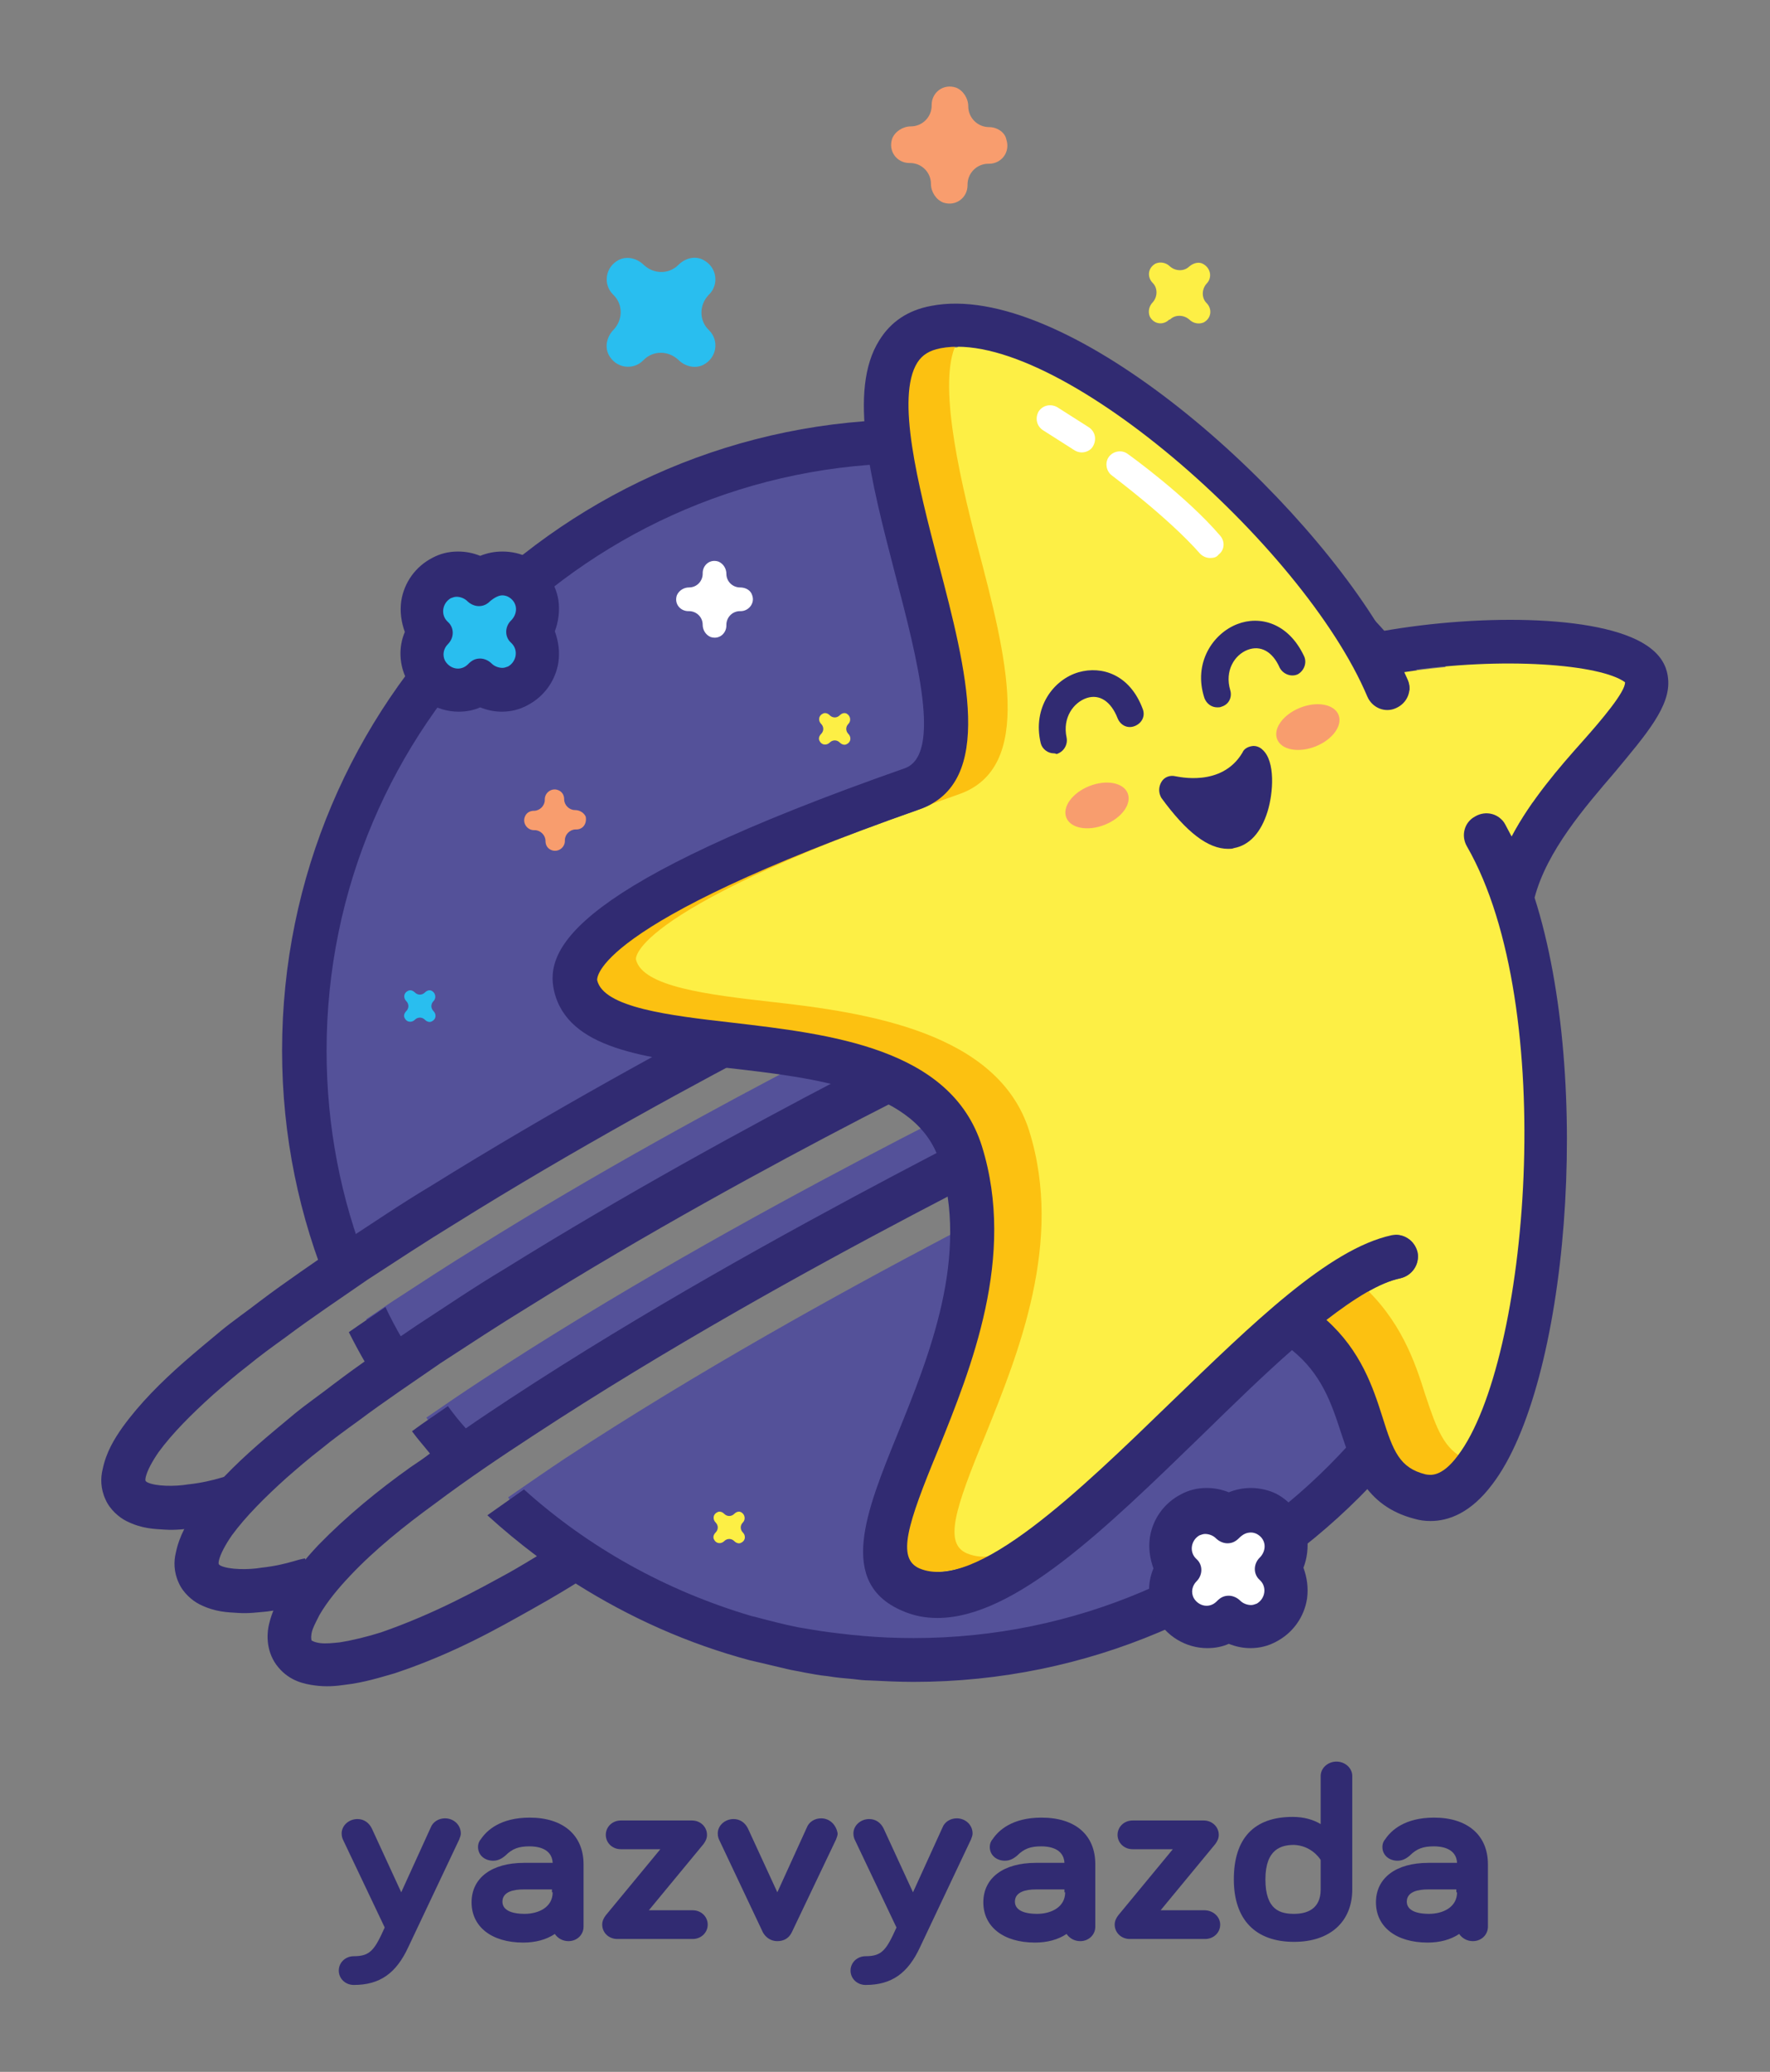 <?xml version="1.0" encoding="utf-8"?>
<!-- Generator: Adobe Illustrator 19.0.0, SVG Export Plug-In . SVG Version: 6.00 Build 0)  -->
<svg version="1.1" id="Layer_1" xmlns="http://www.w3.org/2000/svg" xmlns:xlink="http://www.w3.org/1999/xlink" x="0px" y="0px"
	 viewBox="0 0 246.6 288.5" style="enable-background:new 0 0 246.6 288.5;" xml:space="preserve">
<rect x="0" y="0" width="246.6" height="288.5" fill="#808080" stroke="none"/>
<style type="text/css">
	.st0{fill:#545199;}
	.st1{fill:#312B72;}
	.st2{fill:#FDEF45;}
	.st3{fill:#F89D6E;}
	.st4{fill:#FCC111;}
	.st5{fill:#FFFFFF;}
	.st6{fill:#29BEEF;}
</style>
<g id="XMLID_489_">
	<path id="XMLID_682_" class="st0" d="M127.2,61.5c-46.9,0-84.8,38-84.8,84.8c0,11.2,2.2,22,6.2,31.8c0.9-0.6,1.7-1.2,2.6-1.8
		c4-2.6,8.1-5.4,12.3-7.9c33.3-20.7,68.7-37.5,68.7-37.5l2.6,5.5c0,0-8.7,4.2-21.7,10.9c-12.9,6.7-30,16-46.5,26.3
		c-4.1,2.5-8.2,5.2-12.2,7.8c-1.2,0.8-2.3,1.6-3.4,2.3c1.5,3,3.2,5.9,5,8.7c2.6-1.8,5.2-3.6,7.8-5.3c18.9-12.4,38.6-23.2,53.5-31.1
		c14.9-7.9,25.1-12.7,25.1-12.7l2.6,5.5c0,0-10.1,4.8-24.9,12.6c-14.8,7.8-34.4,18.6-53,30.8c-2.6,1.7-5.1,3.4-7.7,5.2
		c1.9,2.6,4.1,4.9,6.3,7.3c3.2-2.3,6.4-4.5,9.7-6.7c18.9-12.4,38.6-23.2,53.5-31.1c14.9-7.9,25.1-12.7,25.1-12.7l2.6,5.5
		c0,0-10.1,4.8-24.9,12.6c-14.8,7.8-34.4,18.6-53,30.8c-2.7,1.8-5.3,3.6-7.9,5.4l1.7,2.7c14.7,12.4,33.7,19.8,54.5,19.8
		c46.9,0,84.8-38,84.8-84.8C212,99.4,174.1,61.5,127.2,61.5z"/>
	<path id="XMLID_623_" class="st1" d="M127.2,58.4c-48.5,0-87.9,39.4-87.9,87.9c0,11.9,2.4,23.2,6.7,33.5c1.7-1.2,3.4-2.3,5.1-3.5
		c0,0,0,0,0.1,0c-3.7-9.3-5.7-19.4-5.7-30c0-45.1,36.7-81.8,81.8-81.8s81.8,36.7,81.8,81.8s-36.7,81.8-81.8,81.8
		c-2.4,0-4.8-0.1-7.1-0.3c-0.7-0.1-1.3-0.1-2-0.2c-1.8-0.2-3.5-0.4-5.2-0.7c-0.6-0.1-1.2-0.2-1.8-0.3c-2-0.4-3.9-0.9-5.8-1.4
		c-0.3-0.1-0.5-0.1-0.8-0.2c-11.8-3.5-22.6-9.5-31.6-17.6c-1.7,1.2-3.4,2.4-5.1,3.6c2.2,2,4.5,3.9,6.9,5.7c-1,0.6-2.3,1.4-3.9,2.3
		c-4.2,2.3-10.3,5.7-17.8,8.3c-1.9,0.6-3.9,1.1-5.8,1.4c-1,0.1-1.9,0.2-2.7,0.1c-0.8-0.1-1.3-0.4-1.2-0.4c0-0.1-0.1-0.3,0-0.9
		c0.1-0.7,0.6-1.6,1.1-2.6c1.1-1.9,2.6-3.7,4.3-5.5c3.4-3.6,7.5-6.9,11.9-10.1c4.4-3.3,9-6.4,13.6-9.4c18.6-12.2,38.2-23,53-30.8
		c14.8-7.8,24.9-12.6,24.9-12.6l-2.6-5.5c0,0-10.2,4.8-25.1,12.7c-14.9,7.9-34.6,18.7-53.5,31.1c-2.1,1.4-4.1,2.7-6.1,4.1
		c-0.9-1-1.7-2-2.5-3.1c-1.7,1.2-3.4,2.3-5,3.5c0.8,1.1,1.7,2.1,2.5,3.1c-0.9,0.7-1.8,1.3-2.7,1.9c-4.5,3.2-8.9,6.8-12.8,10.8
		c-1.9,2-3.7,4.2-5.1,6.7c-0.7,1.3-1.4,2.6-1.8,4.3c-0.4,1.6-0.4,4.1,1.3,6.1c1.6,1.9,3.6,2.3,5.1,2.5c1.5,0.2,2.9,0.1,4.2-0.1
		c2.6-0.3,4.8-1,6.9-1.6c8.4-2.8,14.6-6.4,18.9-8.8c3.4-1.9,5.5-3.2,6.3-3.7c7.6,4.8,15.7,8.4,24.3,10.7c0.4,0.1,0.9,0.2,1.3,0.3
		c1.3,0.3,2.5,0.6,3.8,0.9c0.8,0.2,1.6,0.3,2.5,0.5c1.1,0.2,2.1,0.4,3.2,0.5c1.2,0.2,2.3,0.3,3.5,0.4c0.8,0.1,1.6,0.2,2.4,0.2
		c2,0.1,4.1,0.2,6.1,0.2c48.5,0,87.9-39.4,87.9-87.9S175.7,58.4,127.2,58.4z"/>
	<path id="XMLID_680_" class="st1" d="M58.6,190.6c-1.8-2.8-3.5-5.6-4.9-8.6c-1.7,1.2-3.4,2.3-5.1,3.5c1.5,3,3.2,5.9,5,8.6
		C55.2,193,56.9,191.8,58.6,190.6z"/>
	<path id="XMLID_675_" class="st1" d="M141.8,144.8c0,0-8.7,4.2-21.7,10.9c-12.9,6.7-30,16-46.5,26.3c-4.1,2.5-8.2,5.2-12.2,7.8
		c-3.9,2.7-7.8,5.3-11.4,8c-1.8,1.3-3.6,2.6-5.3,4c-1.7,1.3-3.3,2.7-4.8,4c-3,2.7-5.7,5.4-7.6,8c-0.9,1.3-1.6,2.6-1.8,3.5
		c-0.1,0.4,0,0.6,0,0.5c0,0-0.1,0,0.2,0.2c1.2,0.6,4,0.6,5.7,0.3c1.9-0.2,3.5-0.6,4.5-0.9c1-0.3,1.6-0.4,1.6-0.4l1.7,5.9
		c0,0-0.6,0.2-1.8,0.5c-1.2,0.3-2.9,0.7-5.2,1c-1.2,0.1-2.5,0.3-4,0.2c-1.5-0.1-3.2-0.1-5.4-1.2c-1-0.5-2.3-1.6-2.9-3
		c-0.7-1.5-0.7-3-0.4-4.2c0.5-2.4,1.6-4.2,2.8-5.9c2.4-3.3,5.3-6.2,8.6-9.1c1.6-1.4,3.3-2.8,5.1-4.3c1.7-1.4,3.6-2.7,5.4-4.1
		c3.7-2.8,7.6-5.5,11.6-8.2c4-2.6,8.1-5.4,12.3-7.9c33.3-20.7,68.7-37.5,68.7-37.5L141.8,144.8z"/>
	<path id="XMLID_672_" class="st1" d="M131.6,133.2c0,0-8.7,4.2-21.7,10.9c-12.9,6.7-30,16-46.5,26.3c-4.1,2.5-8.2,5.2-12.2,7.8
		c-3.9,2.7-7.8,5.3-11.4,8c-1.8,1.3-3.6,2.6-5.3,4c-1.7,1.3-3.3,2.7-4.8,4c-3,2.7-5.7,5.4-7.6,8c-0.9,1.3-1.6,2.6-1.8,3.5
		c-0.1,0.4,0,0.6,0,0.5c0,0-0.1,0,0.2,0.2c1.2,0.6,3.9,0.6,5.7,0.3c1.9-0.2,3.5-0.6,4.5-0.9c1-0.3,1.6-0.4,1.6-0.4l1.7,5.9
		c0,0-0.6,0.2-1.8,0.5c-1.2,0.3-2.9,0.7-5.2,1c-1.2,0.1-2.5,0.3-4,0.2c-1.5-0.1-3.2-0.1-5.4-1.2c-1-0.5-2.3-1.6-2.9-3
		c-0.7-1.5-0.7-3-0.4-4.2c0.5-2.4,1.6-4.2,2.8-5.9c2.4-3.3,5.3-6.2,8.6-9.1c1.6-1.4,3.3-2.8,5.1-4.3c1.7-1.4,3.6-2.7,5.4-4.1
		c3.7-2.8,7.6-5.4,11.6-8.2c4-2.6,8.1-5.4,12.3-7.9c33.3-20.7,68.7-37.5,68.7-37.5L131.6,133.2z"/>
	<g id="XMLID_743_">
		<path id="XMLID_744_" class="st1" d="M62,253.2c-0.9,0-1.7,0.5-2,1.3l-4.1,9l-4.1-8.9c-0.4-0.8-1.1-1.3-2-1.3
			c-1.2,0-2.2,0.9-2.2,2c0,0.4,0.1,0.7,0.2,0.9l5.8,12.2c-1.4,3.1-2,4-4.3,4c-1.2,0-2.1,0.9-2.1,2s0.9,2,2.1,2
			c3.6,0,5.9-1.6,7.6-5.3l7.1-15c0-0.1,0.2-0.4,0.2-0.8C64.2,254.1,63.2,253.2,62,253.2z"/>
		<path id="XMLID_747_" class="st1" d="M73.8,253.1c-4.1,0-6,1.8-6.8,3c-0.2,0.2-0.4,0.6-0.4,1.1c0,1.1,0.9,1.9,2.1,1.9
			c0.6,0,1.1-0.2,1.7-0.7c1-1,1.9-1.3,3.4-1.3c0.9,0,3.1,0.2,3.2,2.3h-4c-4.5,0-7.3,2.1-7.3,5.5c0,3.4,2.8,5.6,7.2,5.6
			c1.7,0,3.2-0.4,4.4-1.2c0.4,0.6,1.1,1,1.9,1c1.2,0,2.1-0.9,2.1-2v-8.7C81.3,255.5,78.4,253.1,73.8,253.1z M77,263.5
			c0,2.1-2,3-3.9,3c-2,0-3.1-0.6-3.1-1.7c0-1.4,1.6-1.7,2.9-1.7h4V263.5z"/>
		<path id="XMLID_748_" class="st1" d="M96.5,266h-6.1l7.6-9.2c0.3-0.4,0.5-0.8,0.5-1.3c0-1.1-0.9-2-2.1-2h-9.9
			c-1.2,0-2.1,0.9-2.1,2s0.9,2,2.1,2H92l-7.6,9.2c-0.3,0.4-0.5,0.8-0.5,1.3c0,1.1,0.9,2,2.1,2h10.5c1.2,0,2.1-0.9,2.1-2
			C98.6,266.9,97.7,266,96.5,266z"/>
		<path id="XMLID_749_" class="st1" d="M114.4,253.2c-0.9,0-1.7,0.5-2,1.3l-4.1,9l-4.1-8.9c-0.4-0.8-1.1-1.3-2-1.3
			c-1.2,0-2.2,0.9-2.2,2c0,0.4,0.1,0.7,0.2,0.9l6.1,12.9c0.4,0.7,1.1,1.2,2,1.2c0.9,0,1.6-0.4,2-1.2l6.2-13c0-0.1,0.2-0.4,0.2-0.8
			C116.5,254.1,115.6,253.2,114.4,253.2z"/>
		<path id="XMLID_750_" class="st1" d="M133.3,253.2c-0.9,0-1.7,0.5-2,1.3l-4.1,9l-4.1-8.9c-0.4-0.8-1.1-1.3-2-1.3
			c-1.2,0-2.2,0.9-2.2,2c0,0.4,0.1,0.7,0.2,0.9l5.8,12.2c-1.4,3.1-2,4-4.3,4c-1.2,0-2.1,0.9-2.1,2s0.9,2,2.1,2
			c3.6,0,5.9-1.6,7.6-5.3l7.1-15c0-0.1,0.2-0.4,0.2-0.8C135.5,254.1,134.5,253.2,133.3,253.2z"/>
		<path id="XMLID_753_" class="st1" d="M145.1,253.1c-4.1,0-6,1.8-6.8,3c-0.2,0.2-0.4,0.6-0.4,1.1c0,1.1,0.9,1.9,2.1,1.9
			c0.6,0,1.1-0.2,1.7-0.7c1-1,1.9-1.3,3.4-1.3c0.9,0,3.1,0.2,3.2,2.3h-4c-4.5,0-7.3,2.1-7.3,5.5c0,3.4,2.8,5.6,7.2,5.6
			c1.7,0,3.2-0.4,4.4-1.2c0.4,0.6,1.1,1,1.9,1c1.2,0,2.1-0.9,2.1-2v-8.7C152.6,255.5,149.8,253.1,145.1,253.1z M148.4,263.5
			c0,2.1-2,3-3.9,3c-2,0-3.1-0.6-3.1-1.7c0-1.4,1.6-1.7,2.9-1.7h4V263.5z"/>
		<path id="XMLID_754_" class="st1" d="M167.8,266h-6.1l7.6-9.2c0.3-0.4,0.5-0.8,0.5-1.3c0-1.1-0.9-2-2.1-2h-9.9
			c-1.2,0-2.1,0.9-2.1,2s0.9,2,2.1,2h5.6l-7.6,9.2c-0.3,0.4-0.5,0.8-0.5,1.3c0,1.1,0.9,2,2.1,2h10.5c1.2,0,2.1-0.9,2.1-2
			C170,266.9,169,266,167.8,266z"/>
		<path id="XMLID_757_" class="st1" d="M186.2,245.3c-1.2,0-2.2,0.9-2.2,2v6.7c-1-0.6-2.3-1-3.9-1c-5.4,0-8.2,3-8.2,8.7
			c0,5.6,3,8.7,8.4,8.7c5,0,8.1-2.8,8.1-7.3v-15.8C188.4,246.2,187.4,245.3,186.2,245.3z M184,259v4.1c0,2.8-2,3.4-3.7,3.4
			c-1.9,0-4-0.5-4-4.8c0-4.3,2.3-4.8,4-4.8C182.5,257,183.7,258.5,184,259z"/>
		<path id="XMLID_760_" class="st1" d="M199.8,253.1c-4.1,0-6,1.8-6.8,3c-0.2,0.2-0.4,0.6-0.4,1.1c0,1.1,0.9,1.9,2.1,1.9
			c0.6,0,1.1-0.2,1.7-0.7c1-1,1.9-1.3,3.4-1.3c0.9,0,3.1,0.2,3.2,2.3h-4c-4.5,0-7.3,2.1-7.3,5.5c0,3.4,2.8,5.6,7.2,5.6
			c1.7,0,3.2-0.4,4.4-1.2c0.4,0.6,1.1,1,1.9,1c1.2,0,2.1-0.9,2.1-2v-8.7C207.3,255.5,204.4,253.1,199.8,253.1z M203,263.5
			c0,2.1-2,3-3.9,3c-2,0-3.1-0.6-3.1-1.7c0-1.4,1.6-1.7,2.9-1.7h4V263.5z"/>
	</g>
	<path id="XMLID_666_" class="st2" d="M210.6,116.5c-0.3-0.6-0.6-1.1-0.9-1.7c-0.8-1.5-2.7-2-4.2-1.1c-1.5,0.8-2,2.7-1.1,4.2
		c12.8,22.3,8.6,71.8-1.3,84.8c-2.3,3.1-3.9,2.7-4.5,2.6c-3.6-0.9-4.5-3.2-6-8c-1.3-4.1-3-9.2-7.8-13.5c3.9-3,7.4-5.2,10.3-5.8
		c1.7-0.4,2.7-2,2.4-3.6c-0.4-1.7-2-2.7-3.6-2.4c-8.8,1.9-19.4,12.3-30.7,23.2c-12.8,12.4-27.3,26.5-35.1,23.2
		c-3.2-1.4-1.7-6.1,2.6-16.5c4.6-11.4,10.9-26.9,6.1-42.3c-4.3-13.6-21.2-15.6-34.8-17.2c-8.8-1-17.9-2.1-18.8-5.9
		c0-0.1-1.2-7.6,44.9-23.8c10.6-3.7,6.6-19.3,2.6-34.5c-2.8-10.7-5.9-22.9-2.9-27.6c0.7-1.1,1.7-1.7,3.2-2
		c15.9-3.1,50.6,27.3,59.5,48.5c0.7,1.6,2.5,2.3,4,1.6c1.6-0.7,2.3-2.5,1.6-4c-0.2-0.4-0.3-0.7-0.5-1.1c13.8-2.1,27.4-1,30.8,1.5
		c0.1,1.3-3.4,5.4-5.8,8.1C217.2,106.9,213.3,111.4,210.6,116.5z"/>
	<path id="XMLID_663_" class="st2" d="M215.9,114.7c-0.3-0.6-0.6-1.1-0.9-1.7c-0.8-1.5-2.7-2-4.2-1.1c-1.5,0.8-2,2.7-1.1,4.2
		c12.8,22.3,8.6,71.8-1.3,84.8c-2.3,3.1-3.9,2.7-4.5,2.6c-3.6-0.9-4.5-3.2-6-8c-1.3-4.1-3-9.2-7.8-13.5c3.9-3,7.4-5.2,10.3-5.8
		c1.7-0.4,2.7-2,2.4-3.6c-0.4-1.7-2-2.7-3.6-2.4c-8.8,1.9-19.4,12.3-30.7,23.2c-12.8,12.4-27.3,26.5-35.1,23.2
		c-3.2-1.4-1.7-6.1,2.6-16.5c4.6-11.4,10.9-26.9,6.1-42.3c-4.3-13.6-21.2-15.6-34.8-17.2c-8.8-1-17.9-2.1-18.8-5.9
		c0-0.1-1.2-7.6,44.9-23.8c10.6-3.7,6.6-19.3,2.6-34.5c-2.8-10.7-5.9-22.9-2.9-27.6c0.7-1.1,1.7-1.7,3.2-2
		c15.9-3.1,50.6,27.3,59.5,48.5c0.7,1.6,2.5,2.3,4,1.6c1.6-0.7,2.3-2.5,1.6-4c-0.2-0.4-0.3-0.7-0.5-1.1c13.8-2.1,27.4-1,30.8,1.5
		c0.1,1.3-3.4,5.4-5.8,8.1C222.5,105.1,218.6,109.6,215.9,114.7z"/>
	<path id="XMLID_707_" class="st1" d="M175.9,104.4c-0.4-0.4-1-0.6-1.5-0.5c-0.6,0.1-1.1,0.4-1.3,0.9c-2.9,4.9-9.1,3.3-9.3,3.3
		c-0.8-0.2-1.6,0.1-2,0.8c-0.4,0.7-0.4,1.5,0,2.2c3.5,4.8,6.5,7.1,9.3,7.1c0.3,0,0.6,0,0.8-0.1c2.2-0.4,3.8-2.2,4.7-5.1
		C177.4,110.4,177.7,106,175.9,104.4z"/>

		<ellipse id="XMLID_661_" transform="matrix(0.93 -0.368 0.368 0.93 -30.52 64.135)" class="st3" cx="152.8" cy="112.1" rx="4.6" ry="2.9"/>
	<g id="XMLID_660_">
		<path id="XMLID_701_" class="st1" d="M169.6,98.5c-0.8,0-1.5-0.5-1.8-1.3c-1.6-4.9,1.2-9,4.6-10.3c3.1-1.2,7.1-0.2,9.3,4.5
			c0.4,0.9,0,2-0.9,2.5c-0.9,0.4-2,0-2.5-0.9c-1-2.3-2.7-3.2-4.5-2.5c-1.8,0.7-3.2,2.9-2.4,5.6c0.3,1-0.2,2-1.2,2.3
			C170,98.5,169.8,98.5,169.6,98.5z"/>
	</g>
	<g id="XMLID_659_">
		<path id="XMLID_700_" class="st1" d="M146.8,104.9c-0.8,0-1.6-0.6-1.8-1.4c-1.2-5,1.8-8.9,5.3-9.9c3.2-0.9,7.1,0.3,8.9,5.1
			c0.4,1-0.1,2-1.1,2.4c-1,0.4-2-0.1-2.4-1.1c-0.9-2.3-2.5-3.4-4.3-2.8c-1.8,0.6-3.4,2.7-2.8,5.5c0.2,1-0.4,2-1.4,2.3
			C147,104.9,146.9,104.9,146.8,104.9z"/>
	</g>

		<ellipse id="XMLID_658_" transform="matrix(0.93 -0.368 0.368 0.93 -24.475 74.178)" class="st3" cx="182.2" cy="101.2" rx="4.6" ry="2.9"/>
	<g id="XMLID_645_">
		<g id="XMLID_109_">
			<g id="XMLID_112_">
				<path id="XMLID_113_" class="st4" d="M198.6,194.3c-1.5-4.8-3.5-10.6-9.1-15.6c0.7-0.5,1.3-1,2-1.5c-0.7-0.2-2.6,0.8-3.3,0.7
					c-1.9,1.1-3.8,2.5-5.9,4.1c5.6,5,7.5,10.8,9.1,15.6c1.8,5.5,2.8,8.2,6.9,9.3c0.6,0.2,3.4-0.6,5.9-3.7
					C201.2,201.8,200.2,199.1,198.6,194.3z"/>
			</g>
			<g id="XMLID_110_">
				<path id="XMLID_111_" class="st4" d="M134.7,216.3c-3.2-1.4-1.7-6.1,2.6-16.5c4.6-11.4,10.9-26.9,6.1-42.3
					c-4.3-13.7-22.4-16.5-36-18c-8.8-1-17.9-2.1-18.8-5.9c0-0.1-1.1-6.9,45-23c10.6-3.7,6.6-19.3,2.6-34.5
					c-2.8-10.7-5.7-23.9-2.7-28.7c0.1-0.1-1.1,0.2-1.1,0.1c-0.8,0-1.6,0-2.4,0.1c-1.5,0.3-2.5,0.9-3.2,2c-3,4.8-0.1,18,2.7,28.7
					c3.9,15.1,8,30.7-2.6,34.5C80.8,129,82,136.5,82,136.6c0.9,3.9,10,4.9,18.8,5.9c13.6,1.6,30.4,3.5,34.8,17.2
					c4.9,15.3-1.4,30.9-6.1,42.3c-4.2,10.4-5.8,15.2-2.6,16.5c2.5,1.1,8.1,0,11.7-1.9C137.2,216.9,135.9,216.8,134.7,216.3z"/>
			</g>
		</g>
	</g>
	<g id="XMLID_644_">
		<path id="XMLID_699_" class="st5" d="M168.6,77.7c-0.5,0-1-0.2-1.4-0.6c-4.5-5.1-12.2-10.8-12.3-10.9c-0.8-0.6-1-1.8-0.4-2.6
			c0.6-0.8,1.8-1,2.6-0.4c0.3,0.2,8.2,5.9,12.9,11.4c0.7,0.8,0.6,2-0.2,2.6C169.5,77.6,169.1,77.7,168.6,77.7z"/>
	</g>
	<g id="XMLID_643_">
		<path id="XMLID_698_" class="st5" d="M150.7,63c-0.3,0-0.7-0.1-1-0.3l-4.4-2.8c-0.9-0.6-1.1-1.7-0.6-2.6c0.6-0.9,1.7-1.1,2.6-0.6
			l4.4,2.8c0.9,0.6,1.1,1.7,0.6,2.6C152,62.7,151.3,63,150.7,63z"/>
	</g>
	<path id="XMLID_642_" class="st5" d="M103.1,81.8L103.1,81.8c-1,0-1.9-0.8-1.9-1.9l0,0c0-0.7-0.4-1.4-1.1-1.7
		c-1.2-0.4-2.2,0.5-2.2,1.6v0.1c0,1-0.8,1.9-1.9,1.9l0,0c-0.7,0-1.4,0.4-1.7,1.1c-0.4,1.2,0.5,2.2,1.6,2.2H96c1,0,1.9,0.8,1.9,1.9
		l0,0c0,0.7,0.4,1.4,1.1,1.7c1.2,0.4,2.2-0.5,2.2-1.6V87c0-1,0.8-1.9,1.9-1.9h0.1c1.1,0,2-1.1,1.6-2.2
		C104.6,82.2,103.9,81.8,103.1,81.8z"/>
	<g id="XMLID_636_">
		<path id="XMLID_670_" class="st6" d="M70,96c-1.1,0-2.2-0.4-3.1-1c-0.9,0.7-1.9,1-3,1c-1.9,0-3.6-1.1-4.5-2.8
			c-0.9-1.7-0.7-3.7,0.5-5.3c-0.8-1.1-1.2-2.5-1-3.8c0.2-1.6,1.2-3,2.7-3.7c0.7-0.4,1.5-0.5,2.2-0.5c1.1,0,2.2,0.4,3.1,1
			c0.9-0.7,2-1,3.1-1c0.8,0,1.5,0.2,2.2,0.5c1.5,0.8,2.5,2.1,2.7,3.7c0.2,1.3-0.1,2.7-0.9,3.8c0.8,1.1,1.2,2.5,0.9,3.8
			c-0.3,1.6-1.2,3-2.7,3.7C71.6,95.8,70.8,96,70,96L70,96z"/>
		<path id="XMLID_490_" class="st1" d="M70,82.9c0.3,0,0.6,0.1,0.8,0.2c1.3,0.7,1.4,2.2,0.5,3.2l-0.1,0.1c-0.9,0.9-0.9,2.3,0,3.1
			l0.1,0.1c0.9,0.9,0.7,2.5-0.5,3.2c-0.3,0.1-0.5,0.2-0.8,0.2c-0.5,0-1.1-0.2-1.5-0.6c-0.4-0.4-1-0.7-1.6-0.7
			c-0.6,0-1.1,0.2-1.6,0.7l-0.1,0.1c-0.4,0.4-0.9,0.6-1.4,0.6c-0.7,0-1.4-0.4-1.8-1.1c-0.4-0.8-0.2-1.7,0.4-2.3
			c0.9-0.9,0.9-2.3,0-3.1l-0.1-0.1c-0.9-0.9-0.7-2.5,0.5-3.2c0.3-0.1,0.5-0.2,0.8-0.2c0.5,0,1.1,0.2,1.5,0.6c0.4,0.4,1,0.7,1.6,0.7
			c0.6,0,1.1-0.2,1.6-0.7C68.9,83.2,69.5,82.9,70,82.9 M70,76.8c-1.1,0-2.1,0.2-3.1,0.6c-1-0.4-2-0.6-3.1-0.6
			c-1.3,0-2.5,0.3-3.6,0.9c-2.3,1.2-3.9,3.4-4.3,6c-0.2,1.5,0,2.9,0.5,4.3c-0.9,2.1-0.8,4.6,0.3,6.7c1.4,2.7,4.2,4.4,7.2,4.4
			c1.1,0,2.1-0.2,3-0.6c1,0.4,2,0.6,3,0.6c1.3,0,2.5-0.3,3.6-0.9c2.3-1.2,3.9-3.4,4.3-6c0.2-1.5,0-2.9-0.5-4.3
			c0.5-1.3,0.7-2.8,0.5-4.3c-0.4-2.5-2-4.8-4.3-6C72.6,77.1,71.3,76.8,70,76.8L70,76.8z"/>
	</g>
	<g id="XMLID_630_">
		<path id="XMLID_640_" class="st5" d="M174.3,226.4c-1.1,0-2.2-0.4-3.1-1c-0.9,0.7-1.9,1-3,1c-1.9,0-3.6-1.1-4.5-2.8
			c-0.9-1.7-0.7-3.7,0.5-5.3c-0.8-1.1-1.2-2.5-1-3.8c0.2-1.6,1.2-3,2.7-3.7c0.7-0.4,1.5-0.5,2.2-0.5c1.1,0,2.2,0.4,3.1,1
			c0.9-0.7,2-1,3.1-1c0.8,0,1.5,0.2,2.2,0.5c1.5,0.8,2.5,2.1,2.7,3.7c0.2,1.3-0.1,2.7-0.9,3.8c0.8,1.1,1.2,2.5,0.9,3.8
			c-0.3,1.6-1.2,3-2.7,3.7C175.8,226.2,175,226.4,174.3,226.4L174.3,226.4z"/>
		<path id="XMLID_637_" class="st1" d="M174.3,213.4c0.3,0,0.6,0.1,0.8,0.2c1.3,0.7,1.4,2.2,0.5,3.2l-0.1,0.1
			c-0.9,0.9-0.9,2.3,0,3.1l0.1,0.1c0.9,0.9,0.7,2.5-0.5,3.2c-0.3,0.1-0.5,0.2-0.8,0.2c-0.5,0-1.1-0.2-1.5-0.6
			c-0.4-0.4-1-0.7-1.6-0.7c-0.6,0-1.1,0.2-1.6,0.7l-0.1,0.1c-0.4,0.4-0.9,0.6-1.4,0.6c-0.7,0-1.4-0.4-1.8-1.1
			c-0.4-0.8-0.2-1.7,0.4-2.3c0.9-0.9,0.9-2.3,0-3.1l-0.1-0.1c-0.9-0.9-0.7-2.5,0.5-3.2c0.3-0.1,0.5-0.2,0.8-0.2
			c0.5,0,1.1,0.2,1.5,0.6c0.4,0.4,1,0.7,1.6,0.7c0.6,0,1.1-0.2,1.6-0.7C173.2,213.6,173.7,213.4,174.3,213.4 M174.3,207.2
			c-1.1,0-2.1,0.2-3.1,0.6c-1-0.4-2-0.6-3.1-0.6c-1.3,0-2.5,0.3-3.6,0.9c-2.3,1.2-3.9,3.4-4.3,6c-0.2,1.5,0,2.9,0.5,4.3
			c-0.9,2.1-0.8,4.6,0.3,6.7c1.4,2.7,4.2,4.4,7.2,4.4c1.1,0,2.1-0.2,3-0.6c1,0.4,2,0.6,3,0.6c1.3,0,2.5-0.3,3.6-0.9
			c2.3-1.2,3.9-3.4,4.3-6c0.2-1.5,0-2.9-0.5-4.3c0.5-1.3,0.7-2.8,0.5-4.3c-0.4-2.5-2-4.8-4.3-6C176.8,207.5,175.5,207.2,174.3,207.2
			L174.3,207.2z"/>
	</g>
	<path id="XMLID_627_" class="st6" d="M59.2,138.2L59.2,138.2c-0.4,0.4-1,0.4-1.4,0l0,0c-0.3-0.3-0.7-0.4-1-0.2
		c-0.6,0.3-0.6,1-0.2,1.4l0,0c0.4,0.4,0.4,1,0,1.4l0,0c-0.3,0.3-0.4,0.7-0.2,1c0.3,0.6,1,0.6,1.4,0.2l0,0c0.4-0.4,1-0.4,1.4,0l0,0
		c0.3,0.3,0.7,0.4,1,0.2c0.6-0.3,0.6-1,0.2-1.4l0,0c-0.4-0.4-0.4-1,0-1.4l0,0c0.4-0.4,0.3-1.1-0.2-1.4
		C59.9,137.8,59.5,137.9,59.2,138.2z"/>
	<path id="XMLID_624_" class="st2" d="M102.3,210.8L102.3,210.8c-0.4,0.4-1,0.4-1.4,0l0,0c-0.3-0.3-0.7-0.4-1-0.2
		c-0.6,0.3-0.6,1-0.2,1.4l0,0c0.4,0.4,0.4,1,0,1.4l0,0c-0.3,0.3-0.4,0.7-0.2,1c0.3,0.6,1,0.6,1.4,0.2l0,0c0.4-0.4,1-0.4,1.4,0l0,0
		c0.3,0.3,0.7,0.4,1,0.2c0.6-0.3,0.6-1,0.2-1.4l0,0c-0.4-0.4-0.4-1,0-1.4l0,0c0.4-0.4,0.3-1.1-0.2-1.4
		C103,210.4,102.6,210.5,102.3,210.8z"/>
	<path id="XMLID_621_" class="st2" d="M117,99.6L117,99.6c-0.4,0.4-1,0.4-1.4,0v0c-0.3-0.3-0.7-0.4-1-0.2c-0.6,0.3-0.6,1-0.2,1.4
		l0,0c0.4,0.4,0.4,1,0,1.4l0,0c-0.3,0.3-0.4,0.7-0.2,1c0.3,0.6,1,0.6,1.4,0.2l0,0c0.4-0.4,1-0.4,1.4,0h0c0.3,0.3,0.7,0.4,1,0.2
		c0.6-0.3,0.6-1,0.2-1.4l0,0c-0.4-0.4-0.4-1,0-1.4l0,0c0.4-0.4,0.3-1.1-0.2-1.4C117.7,99.2,117.3,99.3,117,99.6z"/>
	<path id="XMLID_620_" class="st3" d="M80.1,112.8L80.1,112.8c-0.8,0-1.5-0.7-1.5-1.5l0,0c0-0.6-0.3-1.1-0.9-1.3
		c-0.9-0.3-1.8,0.4-1.8,1.3v0.1c0,0.8-0.7,1.5-1.5,1.5l0,0c-0.6,0-1.1,0.3-1.3,0.9c-0.3,0.9,0.4,1.8,1.3,1.8h0.1
		c0.8,0,1.5,0.7,1.5,1.5l0,0c0,0.6,0.3,1.1,0.9,1.3c0.9,0.3,1.8-0.4,1.8-1.3v-0.1c0-0.8,0.7-1.5,1.5-1.5h0.1c0.9,0,1.5-0.8,1.3-1.8
		C81.3,113.1,80.7,112.8,80.1,112.8z"/>
	<g id="XMLID_611_">
		<path id="XMLID_79_" class="st6" d="M94.5,36.9L94.5,36.9c-1.3,1.3-3.4,1.3-4.8,0l0,0c-0.9-0.9-2.3-1.3-3.5-0.7
			c-1.9,1-2.2,3.4-0.8,4.8l0.1,0.1c1.3,1.3,1.3,3.4,0,4.8l0,0c-0.9,0.9-1.3,2.3-0.7,3.5c1,1.9,3.4,2.2,4.8,0.8l0.1-0.1
			c1.3-1.3,3.4-1.3,4.8,0l0,0c0.9,0.9,2.3,1.3,3.5,0.7c1.9-1,2.2-3.4,0.8-4.8l-0.1-0.1c-1.3-1.3-1.3-3.4,0-4.8l0.1-0.1
			c1.4-1.4,1.1-3.8-0.8-4.8C96.9,35.6,95.5,35.9,94.5,36.9z"/>
	</g>
	<path id="XMLID_606_" class="st2" d="M165.7,37.1L165.7,37.1c-0.7,0.7-1.9,0.7-2.7,0h0c-0.5-0.5-1.3-0.7-2-0.4
		c-1.1,0.6-1.2,1.9-0.4,2.7l0,0c0.7,0.7,0.7,1.9,0,2.7l0,0c-0.5,0.5-0.7,1.3-0.4,2c0.6,1.1,1.9,1.2,2.7,0.4l0.1,0
		c0.7-0.7,1.9-0.7,2.7,0l0,0c0.5,0.5,1.3,0.7,2,0.4c1.1-0.6,1.2-1.9,0.4-2.7l0,0c-0.7-0.7-0.7-1.9,0-2.7l0,0
		c0.8-0.8,0.6-2.1-0.4-2.7C167.1,36.4,166.3,36.6,165.7,37.1z"/>
	<path id="XMLID_605_" class="st3" d="M137.8,17.7L137.8,17.7c-1.6,0-2.9-1.3-2.9-2.9l0,0c0-1.1-0.7-2.2-1.7-2.6
		c-1.8-0.6-3.4,0.7-3.4,2.4v0.1c0,1.6-1.3,2.9-2.9,2.9l0,0c-1.1,0-2.2,0.7-2.6,1.7c-0.6,1.8,0.7,3.4,2.4,3.4h0.1
		c1.6,0,2.9,1.3,2.9,2.9l0,0c0,1.1,0.7,2.2,1.7,2.6c1.8,0.6,3.4-0.7,3.4-2.4v-0.1c0-1.6,1.3-2.9,2.9-2.9h0.1c1.7,0,3-1.6,2.4-3.4
		C140,18.4,138.9,17.7,137.8,17.7z"/>
	<path id="XMLID_703_" class="st1" d="M232.4,94.5c-0.1-1.2-0.6-2.8-2.4-4.2c-5.9-4.7-23.4-4.9-37.5-2.4
		c-12.8-21.3-44.5-48.9-62.8-45.3c-3.2,0.6-5.6,2.2-7.2,4.8c-4.4,7-1.2,19.4,2.2,32.5c3.1,11.8,6.6,25.3,1.3,27.1
		c-45.9,16.1-50.2,25-48.8,31c1.9,8.1,12.7,9.3,24.1,10.7c12.4,1.4,26.5,3.1,29.6,13c4.2,13.2-1.4,27-5.9,38.1
		c-4.3,10.6-8.4,20.6,0.7,24.5c1.6,0.7,3.2,1,4.9,1c10.7,0,23.4-12.4,36.8-25.4c4.2-4.1,8.5-8.3,12.6-11.9c4.1,3.3,5.5,7.4,6.8,11.4
		c1.6,4.8,3.3,10.3,10.3,12.1c0.7,0.2,1.4,0.3,2.2,0.3c2.5,0,5.6-1.1,8.6-5.1c10.5-13.7,14.1-56,5.9-81.7c1.7-6.5,7-12.6,11.2-17.5
		C229.4,102.2,232.8,98.3,232.4,94.5z M210.6,116.5c-0.3-0.6-0.6-1.1-0.9-1.7c-0.8-1.5-2.7-2-4.2-1.1c-1.5,0.8-2,2.7-1.1,4.2
		c12.8,22.3,8.6,71.8-1.3,84.8c-2.3,3.1-3.9,2.7-4.5,2.6c-3.6-0.9-4.5-3.2-6-8c-1.3-4.1-3-9.2-7.8-13.5c3.9-3,7.4-5.2,10.3-5.8
		c1.7-0.4,2.7-2,2.4-3.6c-0.4-1.7-2-2.7-3.6-2.4c-8.8,1.9-19.4,12.3-30.7,23.2c-12.8,12.4-27.3,26.5-35.1,23.2
		c-3.2-1.4-1.7-6.1,2.6-16.5c4.6-11.4,10.9-26.9,6.1-42.3c-4.3-13.7-21.2-15.6-34.8-17.2c-8.8-1-17.9-2.1-18.8-5.9
		c0-0.1-1.2-7.6,44.9-23.8c10.6-3.7,6.6-19.3,2.6-34.5c-2.8-10.7-5.9-22.9-2.9-27.7c0.7-1.1,1.7-1.7,3.2-2
		c15.9-3.1,50.6,27.4,59.5,48.5c0.7,1.6,2.5,2.3,4,1.6c1.6-0.7,2.3-2.5,1.6-4c-0.2-0.4-0.3-0.7-0.5-1.1c13.8-2.1,27.4-1,30.8,1.5
		c0.1,1.3-3.4,5.4-5.8,8.1C217.2,106.9,213.3,111.4,210.6,116.5z"/>
</g>
</svg>

